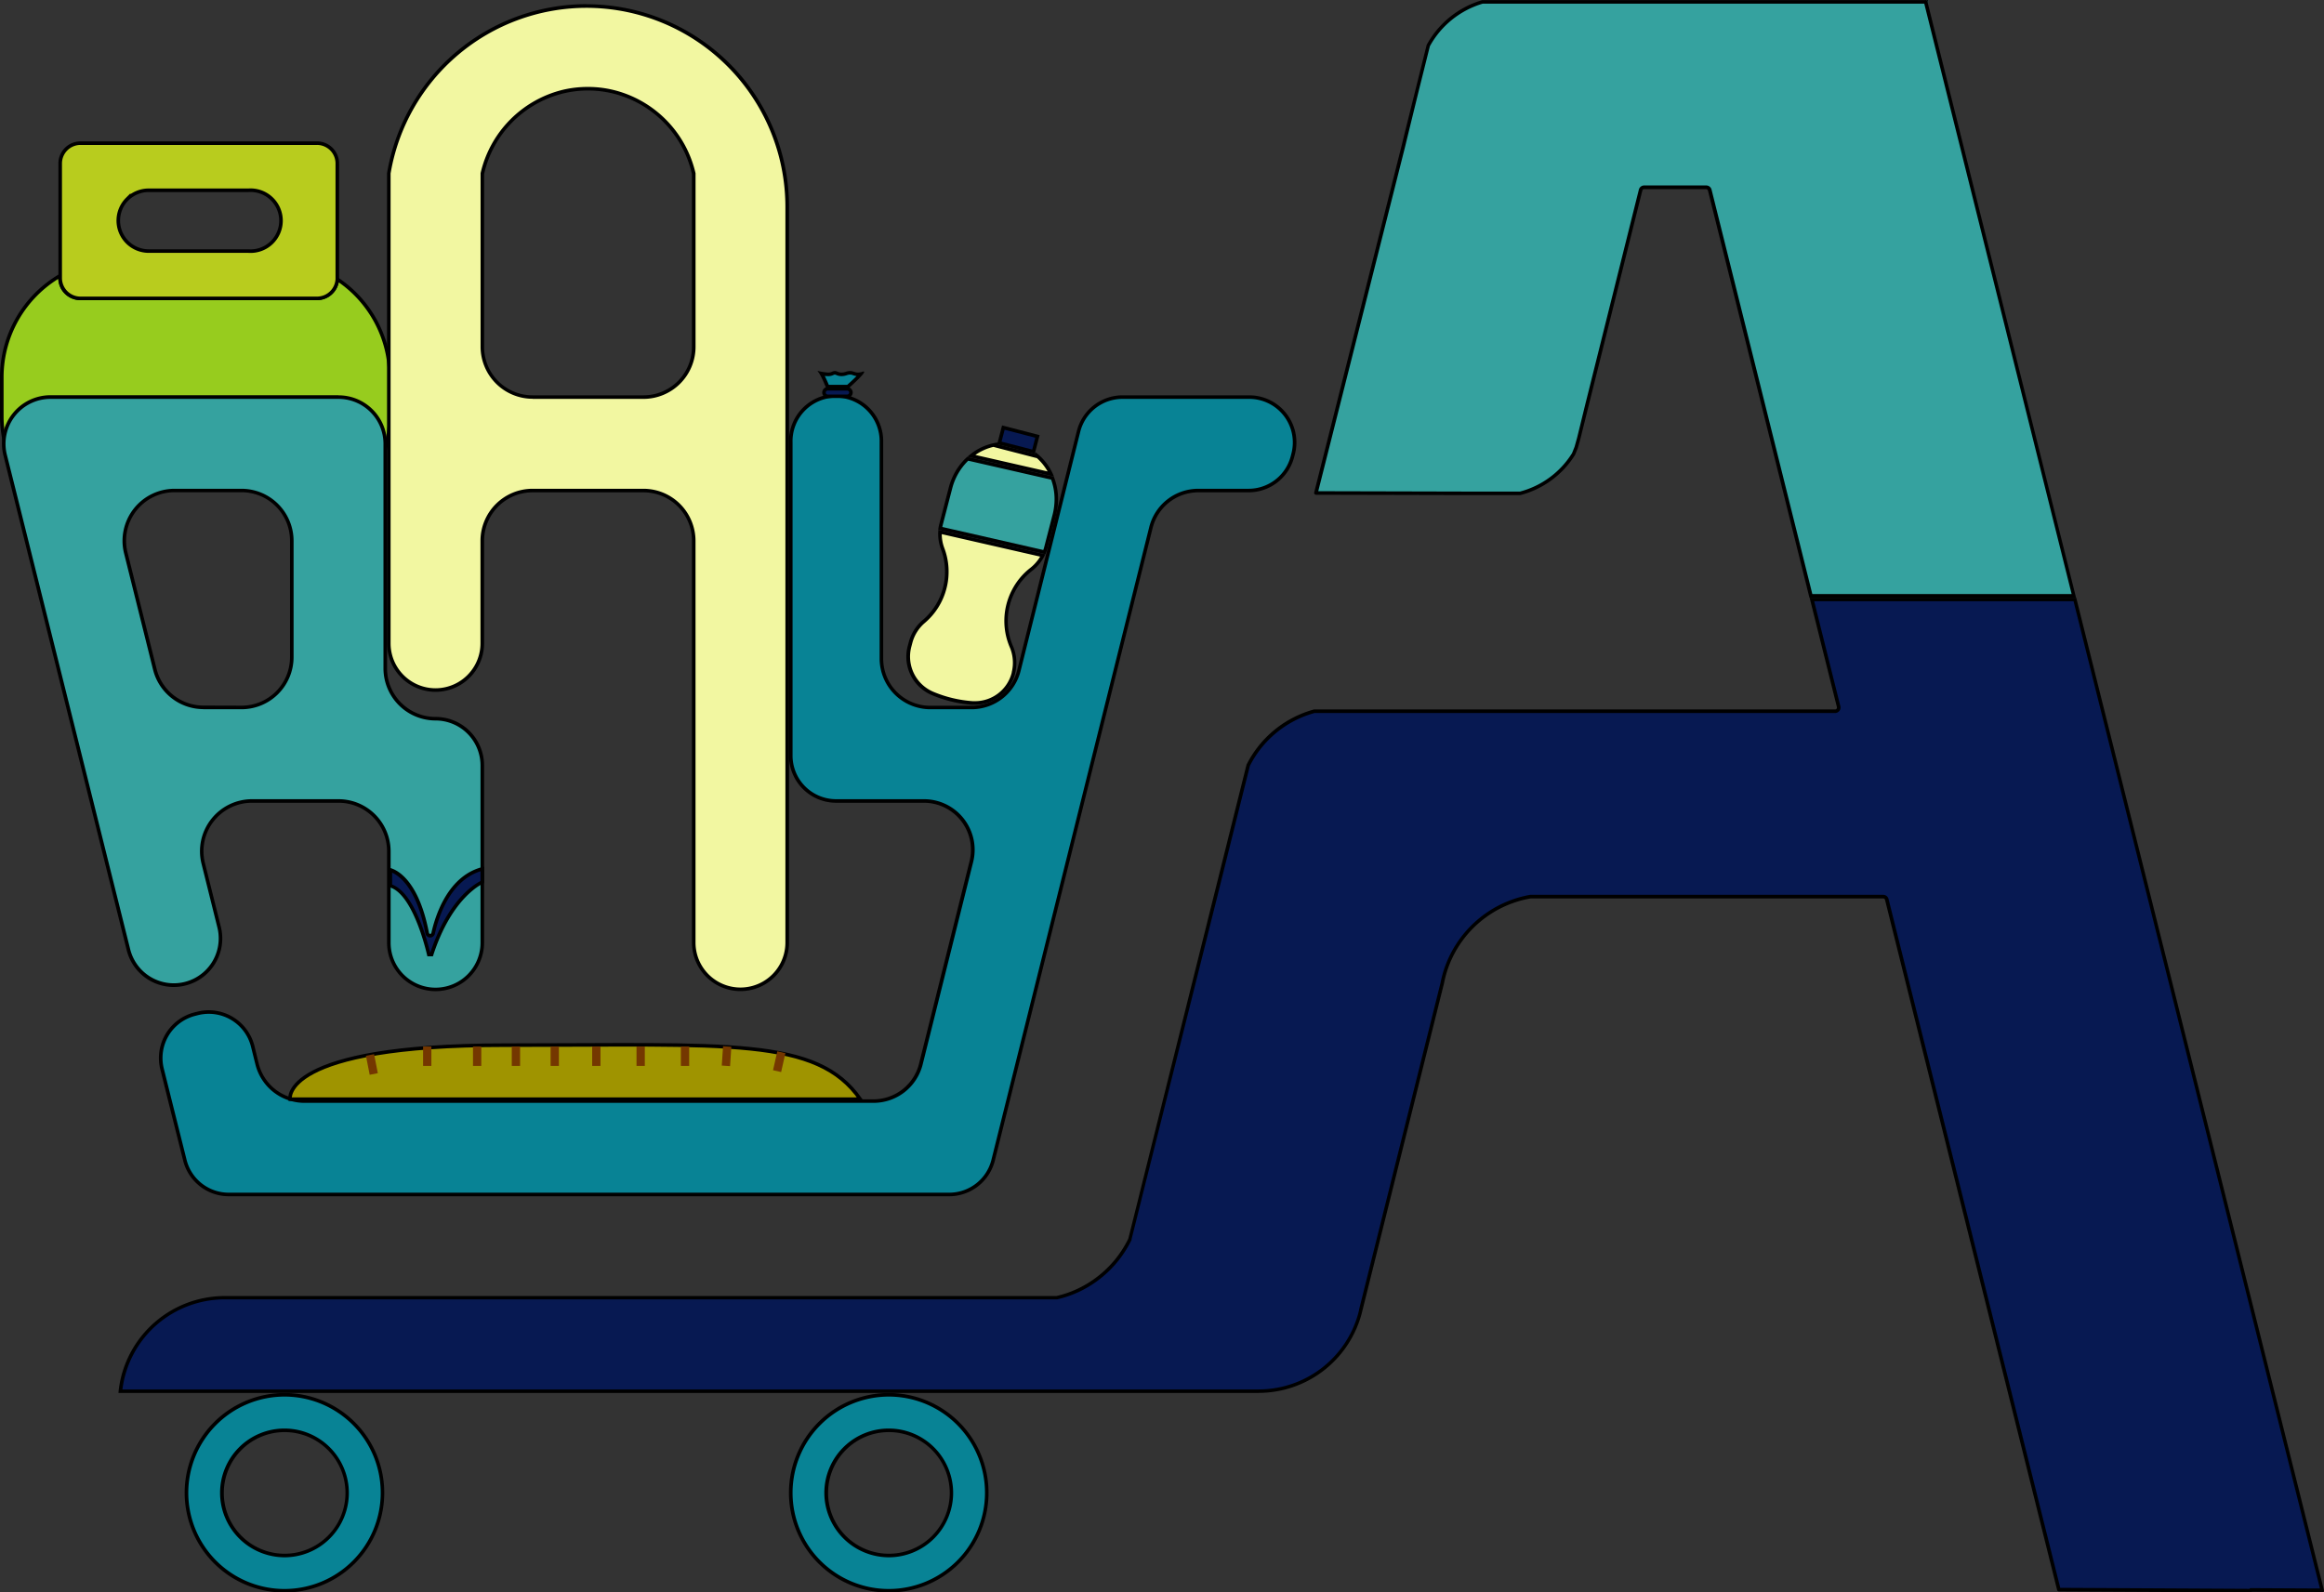 <svg id="Layer_1" data-name="Layer 1" xmlns="http://www.w3.org/2000/svg" viewBox="0 0 649.5 445.16"><rect x="0" y="0" width="649.5" height="445.16" fill="#333333" stroke="none"/><defs><style>.cls-1{fill:#97cc1e;}.cls-1,.cls-2,.cls-8{stroke:#000;stroke-miterlimit:10;}.cls-2{fill:#b8cc1e;}.cls-3{fill:#35a29f;}.cls-4{fill:#fff;}.cls-5{fill:#088395;}.cls-6{fill:#f2f7a1;}.cls-7{fill:#071952;}.cls-8{fill:#9f9400;}.cls-9{fill:#743700;}</style></defs><title>raya</title><path class="cls-1" d="M179.45,245.09v10.8a33,33,0,0,1-1.7,10.48H72.7A33,33,0,0,1,71,255.89v-10.8a32.9,32.9,0,0,1,16.27-28.41v.63A5.68,5.68,0,0,0,93,223h66.1a5.68,5.68,0,0,0,5.67-5.36A32.92,32.92,0,0,1,179.45,245.09Z" transform="translate(-70.5 -139.59)"/><path class="cls-2" d="M159.05,179.61H93a5.68,5.68,0,0,0-5.68,5.68v32A5.68,5.68,0,0,0,93,223h66.1a5.68,5.68,0,0,0,5.67-5.36c0-.1,0-.21,0-.32v-32A5.68,5.68,0,0,0,159.05,179.61Zm-53,15.66a8.49,8.49,0,0,1,6-2.49h27.88a8.52,8.52,0,1,1,0,17H112.06a8.52,8.52,0,0,1-6-14.55Z" transform="translate(-70.5 -139.59)"/><path class="cls-3" d="M192.23,416.15a13.08,13.08,0,0,1-13.06-13.06V377.53a14.06,14.06,0,0,0-14-14H140.94a14,14,0,0,0-13.64,17.45l4.44,17.8a13.06,13.06,0,1,1-25.34,6.32L71.94,266.82A13,13,0,0,1,84.6,250.6h80.52a13.07,13.07,0,0,1,13,13.06v62.75a14.07,14.07,0,0,0,14.06,14,13.08,13.08,0,0,1,13.06,13.06v49.57A13.08,13.08,0,0,1,192.23,416.15ZM119.31,276.72a14,14,0,0,0-13.64,17.45l8.11,32.54a14,14,0,0,0,13.64,10.65H138a14.06,14.06,0,0,0,14.05-14.05V290.77a14.06,14.06,0,0,0-14.05-14Z" transform="translate(-70.5 -139.59)"/><path d="M165.12,251.1a12.57,12.57,0,0,1,12.55,12.56v62.75A14.57,14.57,0,0,0,192.23,341a12.58,12.58,0,0,1,12.56,12.56v49.57a12.56,12.56,0,0,1-25.12,0V377.53A14.57,14.57,0,0,0,165.12,363H140.94a14.55,14.55,0,0,0-14.12,18.07l4.43,17.8a12.55,12.55,0,1,1-24.36,6.08L75,277,72.42,266.7A12.56,12.56,0,0,1,84.6,251.1h80.52m-37.7,86.76H138a14.57,14.57,0,0,0,14.55-14.55V290.77A14.57,14.57,0,0,0,138,276.22h-18.7a14.56,14.56,0,0,0-14.13,18.07l8.11,32.54a14.53,14.53,0,0,0,14.13,11m37.7-87.76H84.6a13.56,13.56,0,0,0-13.15,16.84L74,277.22l31.91,128a13.55,13.55,0,0,0,13.14,10.28,13.3,13.3,0,0,0,3.29-.41h0a13.55,13.55,0,0,0,9.88-16.43l-4.44-17.8A13.55,13.55,0,0,1,140.94,364h24.18a13.54,13.54,0,0,1,13.55,13.55v25.56a13.56,13.56,0,0,0,13.56,13.56h0a13.56,13.56,0,0,0,13.56-13.56V353.52A13.56,13.56,0,0,0,192.23,340h0a13.56,13.56,0,0,1-13.56-13.55V263.66a13.55,13.55,0,0,0-13.55-13.56Zm-37.7,86.76a13.53,13.53,0,0,1-13.15-10.27l-8.12-32.54a13.56,13.56,0,0,1,13.16-16.83H138a13.55,13.55,0,0,1,13.55,13.55v32.54A13.55,13.55,0,0,1,138,336.86Z" transform="translate(-70.5 -139.59)"/><path class="cls-3" d="M459.7,277.88l19.83.05-.1,0s0,0,0,0l-12.86,0-7,0Z" transform="translate(-70.5 -139.59)"/><path d="M459.7,277.88l-.14,0,7,0,12.86,0h0l.1,0-19.83-.05Z" transform="translate(-70.5 -139.59)"/><path class="cls-4" d="M458.07,414.52a31.49,31.49,0,0,1,.81-3.25Z" transform="translate(-70.5 -139.59)"/><path d="M458.88,411.27a31.49,31.49,0,0,0-.81,3.25l.81-3.25Z" transform="translate(-70.5 -139.59)"/><polygon class="cls-3" points="538.87 0 538.87 1.25 538.65 0.37 538.56 0 538.87 0"/><polygon points="538.87 0 538.56 0 538.65 0.37 538.87 1.25 538.87 0 538.87 0"/><path class="cls-5" d="M134.44,473.47a12.64,12.64,0,0,1-12.29-9.6l-6.35-25.48A12.67,12.67,0,0,1,125,423l.75-.19a12.69,12.69,0,0,1,15.35,9.23l1.23,4.93a13.65,13.65,0,0,0,13.26,10.36h159A13.65,13.65,0,0,0,327.85,437L342,380.45a13.66,13.66,0,0,0-13.27-17H304.17a12.69,12.69,0,0,1-12.67-12.67V263.27a12.67,12.67,0,1,1,25.33,0v60.42a13.69,13.69,0,0,0,13.67,13.67H342A13.66,13.66,0,0,0,355.28,327l16.65-66.79a12.64,12.64,0,0,1,12.29-9.61h35.43a12.68,12.68,0,0,1,12.27,15.83l-.2.77a12.68,12.68,0,0,1-12.27,9.52H405.4a13.65,13.65,0,0,0-13.26,10.36L373,363.85l-24.94,100a12.64,12.64,0,0,1-12.29,9.6Z" transform="translate(-70.5 -139.59)"/><path d="M419.65,251.1a12.18,12.18,0,0,1,11.78,15.2l-.2.78a12.16,12.16,0,0,1-11.78,9.14H405.4A14.13,14.13,0,0,0,391.66,287l-12.39,49.66-6.76,27.11-20.66,82.89-4.27,17.13A12.15,12.15,0,0,1,335.77,473H134.44a12.14,12.14,0,0,1-11.8-9.22l-4.28-17.13-2.08-8.35a12.17,12.17,0,0,1,8.87-14.75l.75-.19a12.28,12.28,0,0,1,2.95-.36,12.15,12.15,0,0,1,11.8,9.22l1.23,4.93a14.14,14.14,0,0,0,13.74,10.74h159a14.15,14.15,0,0,0,13.75-10.74l14.1-56.55A14.16,14.16,0,0,0,328.68,363H304.17A12.18,12.18,0,0,1,292,350.81V263.27a12.17,12.17,0,1,1,24.33,0v60.42a14.18,14.18,0,0,0,14.17,14.17H342a14.14,14.14,0,0,0,13.75-10.74l12.39-49.66,4.26-17.13a12.16,12.16,0,0,1,11.81-9.23h35.43m0-1H384.22a13.17,13.17,0,0,0-12.78,10l-4.27,17.13-12.38,49.66a13.16,13.16,0,0,1-12.78,10H330.5a13.17,13.17,0,0,1-13.17-13.17V263.27a13.17,13.17,0,1,0-26.33,0v87.54A13.17,13.17,0,0,0,304.17,364h24.51a13.16,13.16,0,0,1,12.78,16.35l-14.1,56.55a13.16,13.16,0,0,1-12.78,10h-159a13.17,13.17,0,0,1-12.77-10L141.62,432a13.18,13.18,0,0,0-12.77-10,13,13,0,0,0-3.19.39l-.75.19a13.16,13.16,0,0,0-9.6,16l2.08,8.35L121.67,464a13.16,13.16,0,0,0,12.77,10H335.77a13.17,13.17,0,0,0,12.78-10l4.27-17.13L373.48,364l6.76-27.12,12.39-49.66a13.16,13.16,0,0,1,12.77-10h14.05a13.17,13.17,0,0,0,12.75-9.89l.2-.78a13.17,13.17,0,0,0-12.75-16.45Z" transform="translate(-70.5 -139.59)"/><path class="cls-5" d="M150,584.25a27.39,27.39,0,1,1,27.39-27.39A27.42,27.42,0,0,1,150,584.25Zm0-44.93a17.54,17.54,0,1,0,17.55,17.54A17.56,17.56,0,0,0,150,539.32Z" transform="translate(-70.5 -139.59)"/><path d="M150,530a26.89,26.89,0,1,1-26.88,26.89A26.92,26.92,0,0,1,150,530m0,44.93a18,18,0,1,0-18-18,18.07,18.07,0,0,0,18,18M150,529a27.89,27.89,0,1,0,27.89,27.89A27.89,27.89,0,0,0,150,529Zm0,44.93a17,17,0,1,1,17.05-17,17,17,0,0,1-17.05,17Z" transform="translate(-70.5 -139.59)"/><path class="cls-5" d="M318.88,584.25a27.39,27.39,0,1,1,27.39-27.39A27.42,27.42,0,0,1,318.88,584.25Zm0-44.93a17.54,17.54,0,1,0,17.55,17.54A17.56,17.56,0,0,0,318.88,539.32Z" transform="translate(-70.5 -139.59)"/><path d="M318.88,530A26.89,26.89,0,1,1,292,556.86,26.92,26.92,0,0,1,318.88,530m0,44.93a18,18,0,1,0-18-18,18.07,18.07,0,0,0,18,18m0-45.93a27.89,27.89,0,1,0,27.89,27.89A27.89,27.89,0,0,0,318.88,529Zm0,44.93a17,17,0,1,1,17.05-17,17,17,0,0,1-17.05,17Z" transform="translate(-70.5 -139.59)"/><path class="cls-6" d="M277.44,416.15a13.08,13.08,0,0,1-13.06-13.06V290.77a14.06,14.06,0,0,0-14-14h-31a14.06,14.06,0,0,0-14.05,14v28.66a13.06,13.06,0,1,1-26.12,0V188a56.06,56.06,0,0,1,111.33,9.37V403.09a13.08,13.08,0,0,1-13.06,13.06Zm-42.6-251.76a29.92,29.92,0,0,0-6.85.79,30.64,30.64,0,0,0-22.69,23v48.41a14.06,14.06,0,0,0,14.05,14h31a14.06,14.06,0,0,0,14-14V188.14a30.64,30.64,0,0,0-22.69-23A29.9,29.9,0,0,0,234.84,164.39Z" transform="translate(-70.5 -139.59)"/><path d="M234.45,141.78A55.64,55.64,0,0,1,290,197.38V403.09a12.56,12.56,0,0,1-25.12,0V290.77a14.57,14.57,0,0,0-14.55-14.55h-31a14.57,14.57,0,0,0-14.55,14.55v28.66a12.56,12.56,0,1,1-25.12,0V188.09a55.58,55.58,0,0,1,54.78-46.31M219.34,251.1h31a14.57,14.57,0,0,0,14.55-14.55V188.14l0-.11A31.13,31.13,0,0,0,241.8,164.7a29.84,29.84,0,0,0-7-.81,30.26,30.26,0,0,0-7,.8A31.17,31.17,0,0,0,204.81,188l0,.11v48.41a14.57,14.57,0,0,0,14.55,14.55m15.11-110.32A56.58,56.58,0,0,0,178.67,188V319.43a13.56,13.56,0,0,0,27.12,0V290.77a13.55,13.55,0,0,1,13.55-13.55h31a13.55,13.55,0,0,1,13.55,13.55V403.09a13.56,13.56,0,0,0,27.12,0V197.38a56.58,56.58,0,0,0-56.55-56.6ZM219.34,250.1a13.55,13.55,0,0,1-13.55-13.55v-48.3a30,30,0,0,1,22.31-22.58,29.47,29.47,0,0,1,13.47,0,30,30,0,0,1,22.31,22.58v48.3a13.55,13.55,0,0,1-13.55,13.55Z" transform="translate(-70.5 -139.59)"/><path class="cls-7" d="M190.31,406.47c-.62-2.67-4.3-17.28-10.75-19.25v-4.41c1.8.58,7.59,3.5,10.3,17.7a.84.84,0,0,0,.84.69.83.83,0,0,0,.82-.66c1-4.64,4.38-15.54,13.77-18v3.66c-1.68.79-9.27,5.1-14.2,20.29Z" transform="translate(-70.5 -139.59)"/><path d="M204.79,383.19v2.68c-2.18,1.13-9.33,5.78-14.06,20.1h0c-.87-3.68-4.38-16.76-10.64-19.11v-3.32c2.16,1,6.92,4.55,9.31,17.06a1.35,1.35,0,0,0,2.64,0c1-4.45,4.13-14.74,12.78-17.46m1-1.3c-10.2,2.23-13.74,13.92-14.76,18.54a.33.33,0,0,1-.33.27.34.34,0,0,1-.35-.29c-3.34-17.51-11.29-18.23-11.29-18.23v5.42c7,1.55,10.85,19.37,10.85,19.37h1.55c5.42-17,14.33-20.47,14.33-20.47v-4.61Z" transform="translate(-70.5 -139.59)"/><path class="cls-6" d="M343,336.09c-.24,0-.48,0-.72,0a34.56,34.56,0,0,1-6.36-1,34.11,34.11,0,0,1-4.88-1.65,11.2,11.2,0,0,1-6.4-13.05l.32-1.24a11.64,11.64,0,0,1,3.73-5.84A18.14,18.14,0,0,0,334.5,304a17.48,17.48,0,0,0,.57-4,18,18,0,0,0-1.14-7,11.42,11.42,0,0,1-.75-4.7L362,294.85a12.18,12.18,0,0,1-3.3,3.94,18.12,18.12,0,0,0-4.94,6,18.48,18.48,0,0,0-1.45,3.78,18.12,18.12,0,0,0,.84,11.65,11.51,11.51,0,0,1,.64,7.39l0,.12A11.09,11.09,0,0,1,343,336.09Z" transform="translate(-70.5 -139.59)"/><path d="M333.67,288.9l27.53,6.29a11.73,11.73,0,0,1-2.85,3.21,18.53,18.53,0,0,0-5.07,6.16,18.73,18.73,0,0,0-.63,15.86,11,11,0,0,1,.61,7.06l0,.12a10.57,10.57,0,0,1-10.21,8c-.23,0-.45,0-.68,0a34.58,34.58,0,0,1-11.08-2.65,10.69,10.69,0,0,1-6.12-12.46l.33-1.25a11.07,11.07,0,0,1,3.57-5.58,18.65,18.65,0,0,0,5.94-9.54,17.81,17.81,0,0,0,.59-4.12,18.55,18.55,0,0,0-1.17-7.16,11.12,11.12,0,0,1-.73-3.91m-.94-1.23a12,12,0,0,0,.73,5.49,17.57,17.57,0,0,1,1.11,6.78,16.92,16.92,0,0,1-.56,3.9,17.63,17.63,0,0,1-5.62,9A12.07,12.07,0,0,0,324.5,319l-.33,1.25a11.63,11.63,0,0,0,6.7,13.63,34.26,34.26,0,0,0,4.95,1.68,35.23,35.23,0,0,0,6.45,1.05c.25,0,.5,0,.75,0a11.6,11.6,0,0,0,11.18-8.74l0-.11a12,12,0,0,0-.66-7.71,17.69,17.69,0,0,1-.81-11.33,17.31,17.31,0,0,1,1.41-3.68,17.53,17.53,0,0,1,4.8-5.84,12.46,12.46,0,0,0,3.71-4.67l-29.95-6.84Z" transform="translate(-70.5 -139.59)"/><path class="cls-6" d="M341.89,267a14.92,14.92,0,0,1,6.76-3.13l-.06.23,11.46,3,.06-.23a14.89,14.89,0,0,1,4.05,5.25Z" transform="translate(-70.5 -139.59)"/><path d="M348.11,264.51l.83.22,10.5,2.72.84.21a14.63,14.63,0,0,1,3,3.72l-20.18-4.61a14.48,14.48,0,0,1,5.06-2.26m1.21-1.23a15.58,15.58,0,0,0-8.51,4l24.2,5.53a15.5,15.5,0,0,0-5.19-6.82l-.13.48-10.49-2.72.12-.48Z" transform="translate(-70.5 -139.59)"/><rect class="cls-7" x="352.91" y="257.58" width="4.42" height="9.84" transform="translate(-58.53 400.87) rotate(-75.48)"/><path d="M351.27,259.73l8.56,2.22-.85,3.31-8.57-2.21.86-3.32m-.72-1.22-1.36,5.25,10.5,2.72,1.36-5.25-10.5-2.72Z" transform="translate(-70.5 -139.59)"/><path class="cls-8" d="M310.93,446.86H151.56s-2.71-15.1,60-15.1S298.72,429.43,310.93,446.86Z" transform="translate(-70.5 -139.59)"/><rect class="cls-9" x="173.25" y="434.47" width="2.32" height="5.42" transform="translate(-151.45 -97.81) rotate(-11.11)"/><rect class="cls-9" x="118.24" y="292.55" width="2.32" height="5.42"/><rect class="cls-9" x="132.19" y="292.55" width="2.32" height="5.42"/><rect class="cls-9" x="143.03" y="292.55" width="2.32" height="5.42"/><rect class="cls-9" x="153.88" y="292.55" width="2.32" height="5.42"/><rect class="cls-9" x="165.5" y="292.55" width="2.32" height="5.42"/><rect class="cls-9" x="177.89" y="292.55" width="2.32" height="5.42"/><rect class="cls-9" x="190.29" y="292.55" width="2.32" height="5.42"/><rect class="cls-9" x="270.86" y="433.69" width="5.42" height="2.32" transform="translate(-249.01 539.32) rotate(-86.19)"/><rect class="cls-9" x="285.57" y="435.24" width="5.42" height="2.32" transform="translate(-271.49 481.65) rotate(-77.25)"/><path class="cls-7" d="M301.83,250.38a1.05,1.05,0,0,1,0-2.1h5.44a1.05,1.05,0,0,1,0,2.1Z" transform="translate(-70.5 -139.59)"/><path d="M307.27,248.78a.55.55,0,0,1,0,1.1h-5.44a.55.55,0,0,1,0-1.1h5.44m0-1h-5.44a1.54,1.54,0,0,0-1.54,1.54v0a1.54,1.54,0,0,0,1.54,1.54h5.44a1.54,1.54,0,0,0,1.54-1.54v0a1.54,1.54,0,0,0-1.54-1.54Z" transform="translate(-70.5 -139.59)"/><path class="cls-5" d="M301.79,247.67a35.88,35.88,0,0,0-1.72-3.67,8.42,8.42,0,0,0,1.8.24,3.08,3.08,0,0,0,1.36-.27,1.28,1.28,0,0,1,.59-.17,1.56,1.56,0,0,1,.57.15,3.19,3.19,0,0,0,1.29.29A4.28,4.28,0,0,0,307,244a3.39,3.39,0,0,1,1-.19,3,3,0,0,1,1,.19,3.72,3.72,0,0,0,1.28.25,4.29,4.29,0,0,0,.77-.08,45.28,45.28,0,0,1-3.63,3.51Z" transform="translate(-70.5 -139.59)"/><path d="M308.08,244.3a2.35,2.35,0,0,1,.8.17,5.2,5.2,0,0,0,1,.25c-.73.73-1.69,1.64-2.61,2.45h-5.14c-.28-.68-.7-1.63-1.13-2.49a6.15,6.15,0,0,0,.87.06,3.35,3.35,0,0,0,1.58-.33,1,1,0,0,1,.37-.11,1.16,1.16,0,0,1,.38.12,3.84,3.84,0,0,0,1.48.32,4.87,4.87,0,0,0,1.51-.27,2.75,2.75,0,0,1,.89-.17m0-1a3.88,3.88,0,0,0-1.2.22,3.88,3.88,0,0,1-1.2.22c-.88,0-1.25-.44-1.86-.44a1.87,1.87,0,0,0-.82.22,2.56,2.56,0,0,1-1.13.22,20.32,20.32,0,0,1-2.76-.44c-.13,0-.14.06,0,.22.78.77,2.32,4.65,2.32,4.65h6.2s5.4-4.73,4.23-4.73a1.4,1.4,0,0,0-.36.08,3.83,3.83,0,0,1-1.2.22c-.9,0-1.34-.44-2.24-.44Z" transform="translate(-70.5 -139.59)"/><path class="cls-7" d="M719.76,584.67a.6.6,0,0,1-.29.08l-19.69-.1.08-.09Z" transform="translate(-70.5 -139.59)"/><path d="M699.86,584.56l-.08.09,19.69.1a.6.6,0,0,0,.29-.08l-19.9-.11Z" transform="translate(-70.5 -139.59)"/><path class="cls-3" d="M576.63,306.15,548.36,192.71a1,1,0,0,0-1-.78H530a1,1,0,0,0-1,.78l-17.32,69.44-.7,2.54-.73,1.83a25,25,0,0,1-14.92,10.94l-12.82,0-23-.06-.1.05-21.19-.06,24.38-96.86.71-2.91,6.31-25.32a25.57,25.57,0,0,1,15.14-12.19H608.65l.23.87,41.23,165.19Z" transform="translate(-70.5 -139.59)"/><path d="M608.28,140.59l.12.49,41.07,164.57H577L548.84,192.59a1.53,1.53,0,0,0-1.48-1.16H530a1.53,1.53,0,0,0-1.48,1.16l-14.94,59.89L511.25,262l-.7,2.5-.7,1.75A24.48,24.48,0,0,1,495.3,277l-12.75,0h-3l-19.83-.05h-.23l-.08,0-20.49-.05,24.26-96.25.7-2.9L467,165l3.12-12.5a25,25,0,0,1,14.74-11.88H608.28m.37-1H484.76a25.93,25.93,0,0,0-15.54,12.51l-3.15,12.63-3.18,12.75-.7,2.91-24.41,96.83a.53.53,0,0,0,.51.65l21.27.05.14,0,19.83.05h3l12.86,0h0a25.62,25.62,0,0,0,15.32-11.26l.75-1.88.71-2.55,2.38-9.55,14.94-59.89a.52.52,0,0,1,.51-.4h17.32a.52.52,0,0,1,.51.4l28.37,113.82h74.51L609.37,140.84l-.22-.88a.52.52,0,0,0-.5-.37Z" transform="translate(-70.5 -139.59)"/><path class="cls-7" d="M645.91,584,597.79,391a1,1,0,0,0-1-.77H498.32a30.59,30.59,0,0,0-23.92,20.87l0,.07v0a31.6,31.6,0,0,0-.8,3.23L450.8,505.79v.06l-.28,1.07a29.38,29.38,0,0,1-28.28,21.55H104.15c.09-.8.2-1.58.34-2.31a30.66,30.66,0,0,1,.81-3.2,29.31,29.31,0,0,1,28-20.6H365.86a29.79,29.79,0,0,0,10.93-5,30.38,30.38,0,0,0,9.5-11.32l0,0L389,475.31l.3-1.22,26.93-108,3.13-12.55a29.33,29.33,0,0,1,18.47-15.12H583.37a1,1,0,0,0,.81-.4,1,1,0,0,0,.17-.88l-7.47-30h73.48l69.12,277-19.88-.11-.13.19Z" transform="translate(-70.5 -139.59)"/><path d="M650,307.65l68.87,276-19-.1h-.54l-.13.19-52.91-.28-48-192.59a1.53,1.53,0,0,0-1.48-1.14H498.15A31.07,31.07,0,0,0,473.93,411l-.05.16h0a32,32,0,0,0-.79,3.18l-22.76,91.31,0,.15-.25,1A28.9,28.9,0,0,1,422.24,528H104.71c.08-.59.17-1.17.27-1.71A28.8,28.8,0,0,1,114.26,510a29,29,0,0,1,19-7.18H365.86l.12,0a30.25,30.25,0,0,0,11.11-5.08,31.1,31.1,0,0,0,9.65-11.51l0-.1,0-.1,2.65-10.61.3-1.22L410.51,391l6.18-24.8,3.12-12.5a28.88,28.88,0,0,1,18.06-14.79h145.5a1.52,1.52,0,0,0,1.47-1.89l-7.32-29.35H650m.78-1H576.24l7.63,30.59a.52.52,0,0,1-.5.65H437.74a29.9,29.9,0,0,0-18.87,15.44l-3.15,12.61-6.18,24.8L388.79,474l-.3,1.22-2.65,10.61a30,30,0,0,1-9.34,11.14,29.54,29.54,0,0,1-10.75,4.92H133.3A29.85,29.85,0,0,0,104,526.07c-.18.95-.31,1.92-.4,2.9H422.24A29.84,29.84,0,0,0,451,507l.29-1.16v0l22.77-91.33a31.49,31.49,0,0,1,.81-3.25h0a29.88,29.88,0,0,1,23.44-20.52H596.8a.53.53,0,0,1,.51.39l48.1,192.94a.52.52,0,0,0,.5.4l53.56.28a.57.57,0,0,0,.31-.1l.08-.09,19.9.11a.53.53,0,0,0,.22-.57L650.75,306.65Z" transform="translate(-70.5 -139.59)"/><path class="cls-3" d="M333.28,287.28a9.75,9.75,0,0,1,.21-1L336.15,276a15.33,15.33,0,0,1,.85-2.5,16.65,16.65,0,0,1,3.95-5.66l23.69,5.42a16.62,16.62,0,0,1,1,7.65,15.88,15.88,0,0,1-.46,2.6l-2.36,9.14a10.26,10.26,0,0,1-.43,1.29Z" transform="translate(-70.5 -139.59)"/><path d="M341.1,268.38l23.16,5.29a16,16,0,0,1,.87,7.18,16.32,16.32,0,0,1-.44,2.53l-2.36,9.13c-.07.28-.16.55-.26.83l-28.22-6.44.12-.55,2.66-10.24a16.58,16.58,0,0,1,4.47-7.73m-.29-1.09a17.09,17.09,0,0,0-4.27,6,16.91,16.91,0,0,0-.88,2.57L333,286.1a9.22,9.22,0,0,0-.28,1.57l29.95,6.84a10.35,10.35,0,0,0,.61-1.75l2.37-9.13a17.92,17.92,0,0,0,.47-2.68,17.16,17.16,0,0,0-1.12-8.13l-24.2-5.53Z" transform="translate(-70.5 -139.59)"/></svg>